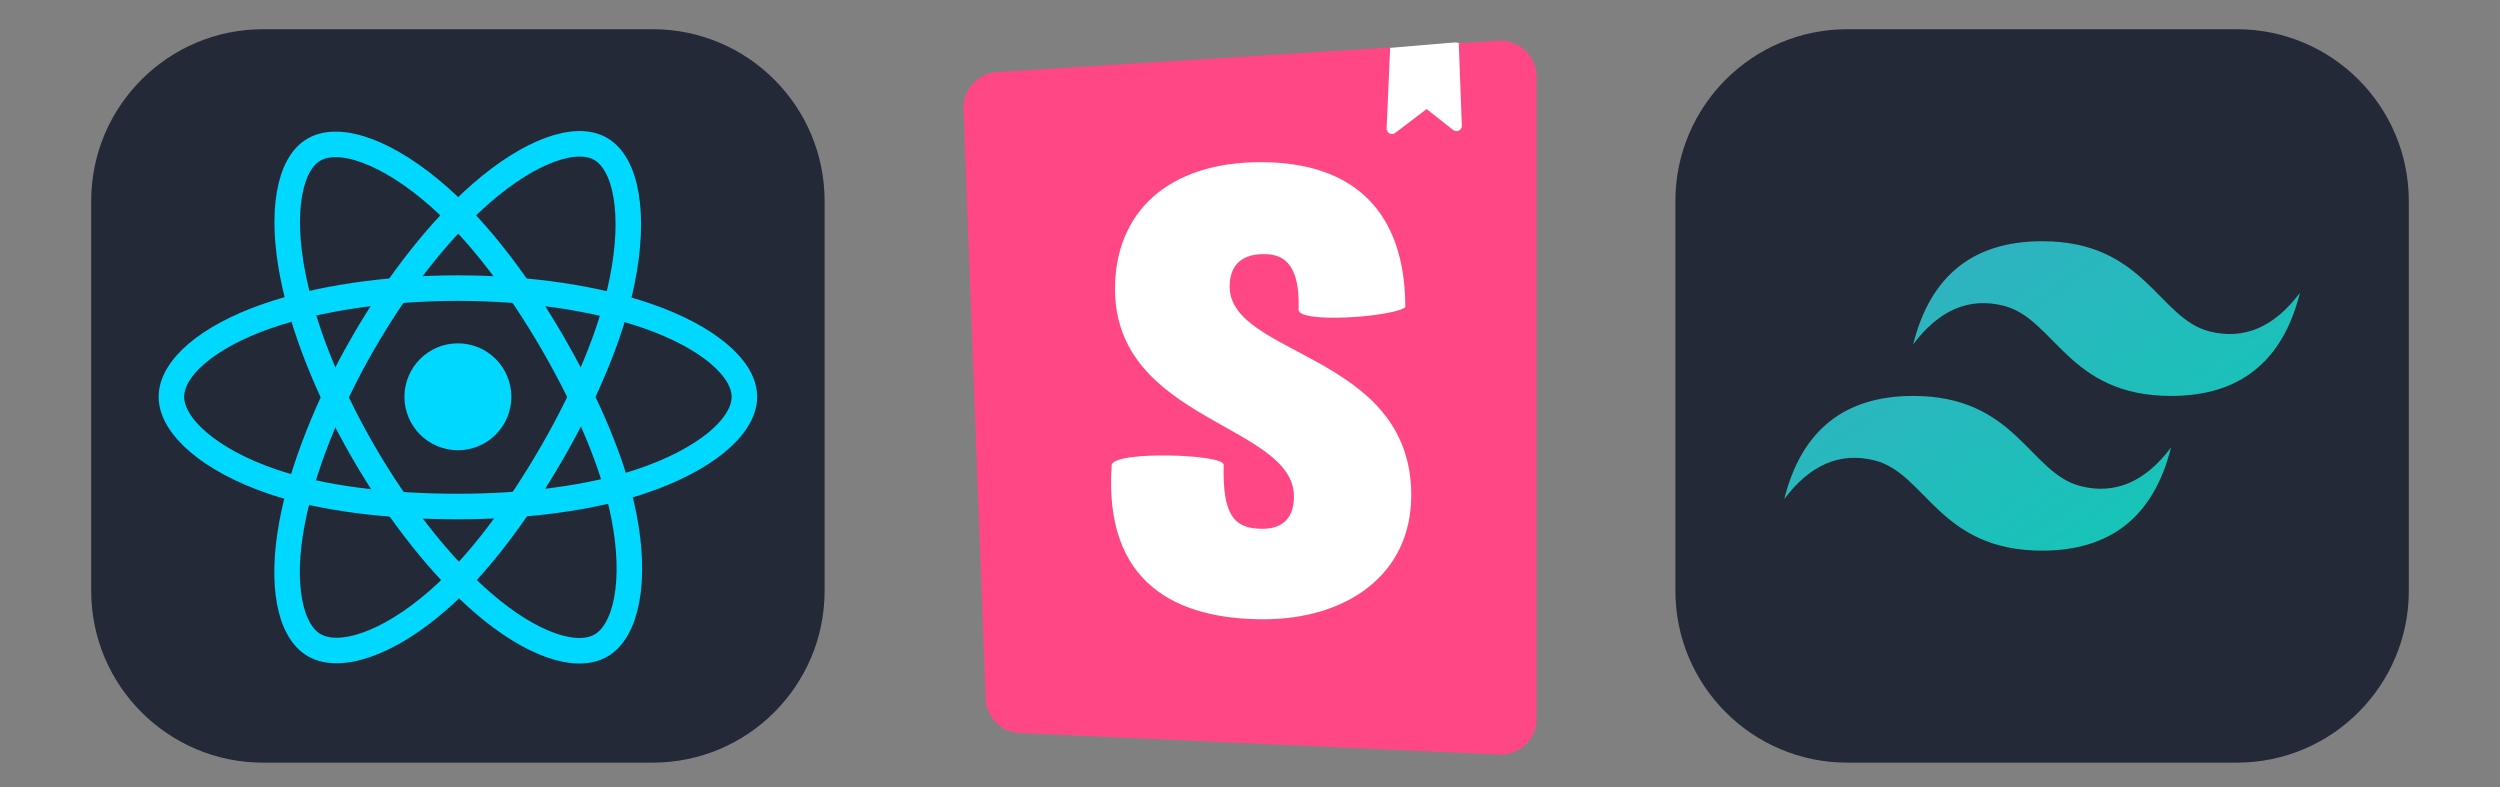 <svg width="486" height="153" viewBox="0 0 486 153" fill="none" xmlns="http://www.w3.org/2000/svg">
<rect x="0" y="0" width="486" height="153" fill="#808080" stroke="none"/>
<g clip-path="url(#clip0_873_449)">
<path d="M126.888 5.68H51.143C32.688 5.68 17.727 20.641 17.727 39.096V114.841C17.727 133.297 32.688 148.258 51.143 148.258H126.888C145.343 148.258 160.305 133.297 160.305 114.841V39.096C160.305 20.641 145.343 5.68 126.888 5.68Z" fill="#242938"/>
<path d="M89.015 87.524C94.754 87.524 99.406 82.872 99.406 77.134C99.406 71.396 94.754 66.744 89.015 66.744C83.277 66.744 78.625 71.396 78.625 77.134C78.625 82.872 83.277 87.524 89.015 87.524Z" fill="#00D8FF"/>
<path d="M89.017 56.007C102.967 56.007 115.927 58.009 125.698 61.373C137.472 65.426 144.71 71.57 144.71 77.133C144.71 82.93 137.039 89.457 124.396 93.646C114.837 96.813 102.259 98.466 89.017 98.466C75.439 98.466 62.582 96.914 52.916 93.611C40.687 89.431 33.321 82.82 33.321 77.133C33.321 71.615 40.233 65.519 51.841 61.472C61.648 58.052 74.928 56.007 89.014 56.007H89.017Z" stroke="#00D8FF" stroke-width="4.963"/>
<path d="M70.627 66.631C77.597 54.546 85.804 44.319 93.6 37.536C102.993 29.362 111.932 26.16 116.75 28.939C121.772 31.835 123.594 41.742 120.907 54.787C118.877 64.648 114.024 76.37 107.408 87.842C100.625 99.604 92.858 109.966 85.168 116.687C75.438 125.193 66.031 128.271 61.104 125.43C56.324 122.676 54.496 113.641 56.79 101.564C58.727 91.359 63.59 78.834 70.625 66.631H70.627Z" stroke="#00D8FF" stroke-width="4.963"/>
<path d="M70.644 87.873C63.654 75.802 58.896 63.581 56.91 53.439C54.519 41.219 56.209 31.877 61.024 29.09C66.042 26.185 75.534 29.554 85.493 38.397C93.023 45.083 100.755 55.14 107.39 66.601C114.192 78.351 119.291 90.256 121.274 100.274C123.783 112.952 121.752 122.639 116.831 125.488C112.055 128.253 103.316 125.326 93.998 117.307C86.125 110.532 77.702 100.065 70.644 87.873Z" stroke="#00D8FF" stroke-width="4.963"/>
</g>
<rect x="206.761" y="14.642" width="78.614" height="112.594" rx="2.376" transform="rotate(-4.806 206.761 14.642)" fill="white"/>
<path d="M291.282 7.921L283.581 8.401L284.181 24.416C284.212 25.301 283.191 25.818 282.495 25.269L277.337 21.203L271.228 25.839C271.07 25.959 270.882 26.031 270.685 26.047C270.489 26.064 270.291 26.024 270.116 25.932C269.941 25.841 269.796 25.701 269.697 25.53C269.598 25.359 269.551 25.163 269.559 24.966L270.246 9.234L193.847 14.012C192.029 14.125 190.328 14.944 189.107 16.295C187.885 17.645 187.24 19.419 187.308 21.239L191.608 135.789C191.673 137.539 192.395 139.201 193.629 140.444C194.863 141.687 196.519 142.42 198.269 142.498L291.404 146.68C292.345 146.722 293.285 146.572 294.168 146.241C295.05 145.91 295.856 145.404 296.538 144.753C297.219 144.102 297.761 143.319 298.132 142.453C298.503 141.586 298.694 140.654 298.694 139.711V14.885C298.694 13.932 298.499 12.989 298.121 12.114C297.743 11.239 297.189 10.452 296.494 9.799C295.8 9.147 294.979 8.643 294.083 8.32C293.186 7.997 292.233 7.861 291.282 7.921ZM245.1 31.521C263.266 31.521 273.186 41.238 273.186 59.724C270.731 61.632 252.445 62.932 252.445 60.217C252.831 49.858 248.194 49.405 245.617 49.405C243.169 49.405 239.046 50.142 239.046 55.691C239.046 69.379 274.345 68.641 274.345 96.264C274.345 111.803 261.719 120.385 245.617 120.385C228.998 120.385 214.476 113.662 216.116 90.351C216.759 87.615 237.887 88.265 237.887 90.351C237.63 99.97 239.819 102.799 245.358 102.799C249.609 102.799 251.543 100.457 251.543 96.51C251.543 82.452 216.759 81.959 216.759 56.186C216.759 41.388 226.937 31.521 245.1 31.521Z" fill="#FF4785"/>
<g clip-path="url(#clip1_873_449)">
<path d="M434.857 5.68H359.112C340.656 5.68 325.695 20.641 325.695 39.096V114.841C325.695 133.297 340.656 148.258 359.112 148.258H434.857C453.312 148.258 468.273 133.297 468.273 114.841V39.096C468.273 20.641 453.312 5.68 434.857 5.68Z" fill="#242938"/>
<path fill-rule="evenodd" clip-rule="evenodd" d="M371.922 66.944C375.264 53.577 383.618 46.894 396.984 46.894C417.035 46.894 419.541 61.931 429.566 64.437C436.249 66.109 442.097 63.603 447.11 56.919C443.768 70.285 435.414 76.969 422.047 76.969C401.997 76.969 399.491 61.931 389.466 59.425C382.782 57.754 376.934 60.26 371.922 66.944ZM346.859 97.019C350.201 83.652 358.555 76.969 371.922 76.969C391.972 76.969 394.478 92.006 404.503 94.512C411.187 96.184 417.035 93.678 422.047 86.994C418.705 100.36 410.351 107.044 396.984 107.044C376.934 107.044 374.428 92.006 364.403 89.5C357.72 87.828 351.872 90.335 346.859 97.019Z" fill="url(#paint0_linear_873_449)"/>
</g>
<defs>
<linearGradient id="paint0_linear_873_449" x1="373.871" y1="46.894" x2="416.756" y2="108.993" gradientUnits="userSpaceOnUse">
<stop stop-color="#32B1C1"/>
<stop offset="1" stop-color="#14C6B7"/>
</linearGradient>
<clipPath id="clip0_873_449">
<rect width="142.578" height="142.578" fill="white" transform="translate(17.727 5.68)"/>
</clipPath>
<clipPath id="clip1_873_449">
<rect width="142.578" height="142.578" fill="white" transform="translate(325.695 5.68)"/>
</clipPath>
</defs>
</svg>
